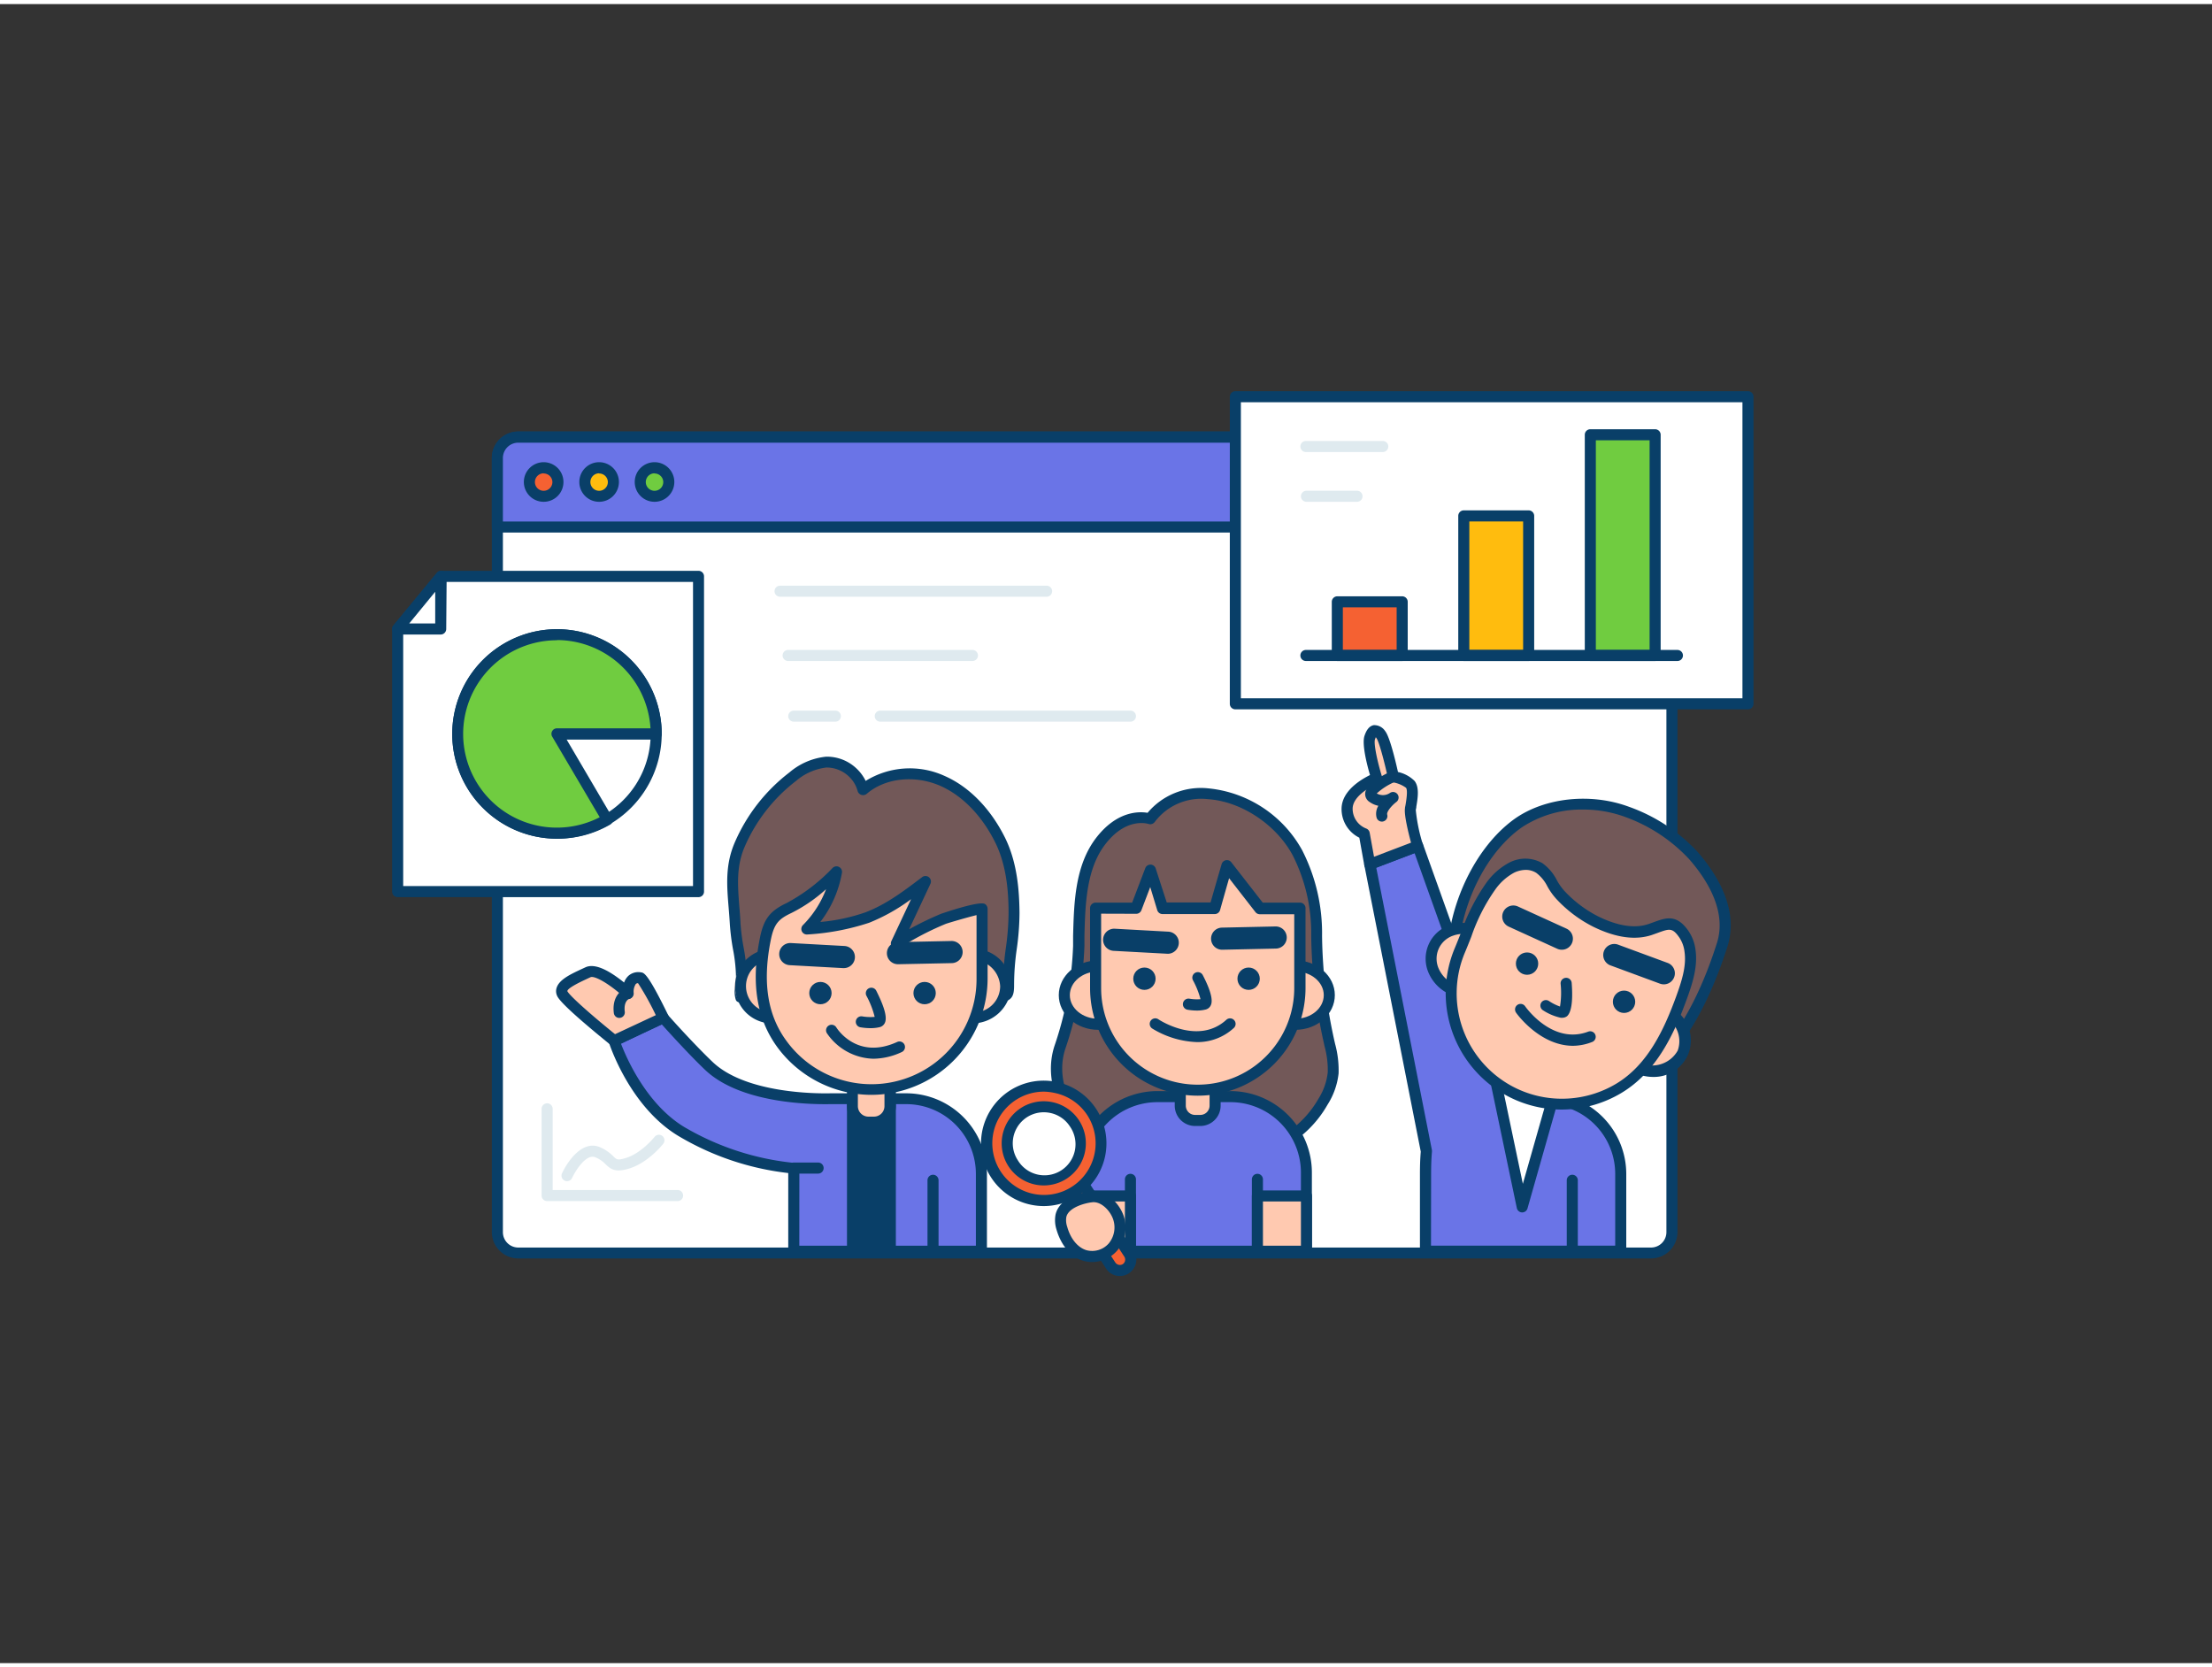 <svg xmlns="http://www.w3.org/2000/svg" viewBox="0 0 400 300" width="406" height="306" class="illustration styles_illustrationTablet__1DWOa"><rect x="0" y="0" width="400" height="300" fill="#333333" stroke="none"/><g id="_568_analytics_team_outline" data-name="#568_analytics_team_outline"><rect x="89.94" y="78.31" width="212.39" height="147.51" rx="3.77" fill="#fff"></rect><path d="M298.57,226.82H93.72a4.78,4.78,0,0,1-4.78-4.77v-140a4.78,4.78,0,0,1,4.78-4.77H298.57a4.78,4.78,0,0,1,4.77,4.77v140A4.78,4.78,0,0,1,298.57,226.82ZM93.72,79.31a2.78,2.78,0,0,0-2.78,2.77v140a2.78,2.78,0,0,0,2.78,2.77H298.57a2.78,2.78,0,0,0,2.77-2.77v-140a2.78,2.78,0,0,0-2.77-2.77Z" fill="#093f68"></path><path d="M93.72,78.31H298.57a3.77,3.77,0,0,1,3.77,3.77V94.56a0,0,0,0,1,0,0H89.94a0,0,0,0,1,0,0V82.08A3.77,3.77,0,0,1,93.72,78.31Z" fill="#6a74e7"></path><path d="M302.34,95.56H89.94a1,1,0,0,1-1-1V82.08a4.78,4.78,0,0,1,4.78-4.77H298.57a4.78,4.78,0,0,1,4.77,4.77V94.56A1,1,0,0,1,302.34,95.56Zm-211.4-2h210.4V82.08a2.78,2.78,0,0,0-2.77-2.77H93.72a2.78,2.78,0,0,0-2.78,2.77Z" fill="#093f68"></path><path d="M293.08,211.54v14H257.77v-14c0-1.41,0-2.77.16-4v0L247.7,155.56l8.67-3.3,13.37,37.33,9.74,8.35A13.59,13.59,0,0,1,293.08,211.54Z" fill="#6a74e7"></path><path d="M293.08,226.51H257.77a1,1,0,0,1-1-1v-14c0-1.56.05-2.84.15-4l-10.2-51.77a1,1,0,0,1,.62-1.13l8.67-3.3a1,1,0,0,1,.78,0,1,1,0,0,1,.52.57L270.59,189l9.26,7.95a14.62,14.62,0,0,1,14.23,14.59v14A1,1,0,0,1,293.08,226.51Zm-34.31-2h33.31v-13a12.62,12.62,0,0,0-12.6-12.6,1,1,0,0,1-.65-.24l-9.74-8.35a1,1,0,0,1-.29-.42l-13-36.37-6.93,2.64,10.07,51.08a1.23,1.23,0,0,1,0,.19.49.49,0,0,1,0,.12c-.1,1.12-.15,2.41-.15,3.95Z" fill="#093f68"></path><polygon points="269.74 191.32 275.23 217.5 281.43 195.68 269.74 191.32" fill="#fff"></polygon><path d="M275.23,218.5h0a1,1,0,0,1-.94-.79l-5.49-26.19a1,1,0,0,1,.33-1,1,1,0,0,1,1-.18l11.69,4.36a1,1,0,0,1,.61,1.21l-6.2,21.83A1,1,0,0,1,275.23,218.5Zm-4.14-25.61,4.29,20.44,4.84-17Z" fill="#093f68"></path><path d="M294.27,146.05a30.26,30.26,0,0,1,12,7.93c3.88,4.47,7,10.31,5.18,16.12-2.14,6.71-5,13.28-9.39,18.8-2.47,3.11-16.68-5.19-20.19-6.68-5-2.14-10.11-4.21-15.12-6.4-3.36-1.48-4.29-2.81-3.82-6.55,1-7.82,5.09-16.54,11.64-21.17C280.07,144.2,288,143.73,294.27,146.05Z" fill="#725858"></path><path d="M300.11,190.57c-3.49,0-9.28-2.74-15.44-5.85-1.36-.69-2.54-1.29-3.22-1.58L276.26,181c-3.26-1.37-6.64-2.78-9.94-4.23-3.85-1.69-4.93-3.53-4.41-7.59,1.14-8.91,5.87-17.49,12-21.86,5.47-3.86,13.77-4.73,20.66-2.17h0A31.11,31.11,0,0,1,307,153.33c3.61,4.16,7.47,10.5,5.38,17.08-2.53,7.92-5.66,14.17-9.57,19.11A3.24,3.24,0,0,1,300.11,190.57Zm-13.8-44.92a19.57,19.57,0,0,0-11.19,3.27C269.37,153,265,161,263.9,169.39c-.41,3.19.16,4.17,3.22,5.51,3.29,1.44,6.66,2.85,9.91,4.21,1.74.73,3.47,1.45,5.2,2.19.75.32,1.89.9,3.35,1.63,3.51,1.78,14.21,7.19,15.67,5.35,3.75-4.74,6.77-10.79,9.22-18.48,1.82-5.7-1.71-11.39-5-15.16A29.45,29.45,0,0,0,293.92,147h0A22,22,0,0,0,286.31,145.65Z" fill="#093f68"></path><ellipse cx="264.97" cy="172.95" rx="5.72" ry="6.26" transform="translate(2.28 349.35) rotate(-67.02)" fill="#ffc9b0"></ellipse><path d="M265.36,179.76a7.63,7.63,0,0,1-3-.62,7.53,7.53,0,0,1-3.94-3.77,6.41,6.41,0,0,1,3.74-8.82,7.68,7.68,0,0,1,9.39,4,6.49,6.49,0,0,1,.12,5.25h0a6.48,6.48,0,0,1-3.86,3.56A7.17,7.17,0,0,1,265.36,179.76Zm-.78-11.62a5.31,5.31,0,0,0-1.77.3,4.4,4.4,0,0,0-2.59,6.1,5.55,5.55,0,0,0,2.9,2.76,5.49,5.49,0,0,0,4,.16A4.42,4.42,0,0,0,269.8,175h0a4.43,4.43,0,0,0-.09-3.63,5.53,5.53,0,0,0-2.9-2.77A5.64,5.64,0,0,0,264.58,168.14Zm6.15,7.25h0Z" fill="#093f68"></path><ellipse cx="298.54" cy="187.19" rx="5.72" ry="6.26" transform="translate(9.64 388.94) rotate(-67.02)" fill="#ffc9b0"></ellipse><path d="M298.92,194a7.69,7.69,0,0,1-3-.62,6.74,6.74,0,1,1,9.31-3.36A6.73,6.73,0,0,1,298.92,194Zm-.77-11.62a4.72,4.72,0,0,0-4.45,2.76,5.29,5.29,0,0,0,9.68,4.1h0a5,5,0,0,0-3-6.4A5.71,5.71,0,0,0,298.15,182.38Z" fill="#093f68"></path><path d="M274.63,197.32A20,20,0,0,1,264,171.05c1.67-4,2.89-8,5.55-11.5a11.1,11.1,0,0,1,3.85-3.4,5.25,5.25,0,0,1,5,.07c1.77,1.12,2.37,3.39,3.78,4.85a22.82,22.82,0,0,0,6.47,4.86c3.08,1.51,6.68,2.5,9.91,1.37,2.76-1,4.07-1.86,6,.9a7,7,0,0,1,1.11,3c.39,2.9-.59,5.8-1.59,8.56-2.28,6.22-5.38,12.75-11.31,16.28A20.16,20.16,0,0,1,274.63,197.32Z" fill="#ffc9b0"></path><path d="M282.44,199.9a21,21,0,0,1-8.2-1.66h0a21.06,21.06,0,0,1-11.15-27.58c.38-.91.74-1.83,1.11-2.75a35.52,35.52,0,0,1,4.57-9,12.05,12.05,0,0,1,4.21-3.69,6.22,6.22,0,0,1,5.92.12,8.51,8.51,0,0,1,2.64,3.11,10.35,10.35,0,0,0,1.33,1.89,21.89,21.89,0,0,0,6.19,4.66c3.58,1.75,6.65,2.2,9.14,1.32l.81-.29c2.24-.82,4.17-1.53,6.32,1.58a7.72,7.72,0,0,1,1.28,3.47c.41,3-.54,6-1.64,9-2.27,6.2-5.43,13-11.74,16.8A21.12,21.12,0,0,1,282.44,199.9Zm-6.5-43.34a5.07,5.07,0,0,0-2.11.49,10,10,0,0,0-3.47,3.11,33.5,33.5,0,0,0-4.3,8.48c-.37.94-.74,1.87-1.13,2.8a19.06,19.06,0,0,0,10.09,25h0a19.11,19.11,0,0,0,17.19-1.18c5.77-3.43,8.73-9.9,10.88-15.77,1-2.77,1.89-5.47,1.53-8.08a5.83,5.83,0,0,0-.93-2.6c-1.27-1.83-1.79-1.64-4-.83l-.84.3c-3,1.06-6.6.58-10.68-1.41a23.57,23.57,0,0,1-6.75-5.07,11.85,11.85,0,0,1-1.6-2.25,7,7,0,0,0-2-2.44A3.53,3.53,0,0,0,275.94,156.56Z" fill="#093f68"></path><path d="M282.45,183.3h-.22a9.65,9.65,0,0,1-3.22-1.36,1,1,0,0,1-.3-1.38,1,1,0,0,1,1.39-.29,8.67,8.67,0,0,0,2,1,15.51,15.51,0,0,0,.11-4.11,1,1,0,0,1,.92-1.08,1,1,0,0,1,1.08.92c.17,2.22.18,5.05-.82,6A1.41,1.41,0,0,1,282.45,183.3Z" fill="#093f68"></path><path d="M284.32,226.52a1,1,0,0,1-1-1V212.69a1,1,0,0,1,2,0v12.83A1,1,0,0,1,284.32,226.52Z" fill="#093f68"></path><path d="M256.37,152.26s-1.51-5.34-1.32-6.65.72-3.57,0-4.51-3.08-1.4-3.08-1.4-1.41-6.57-2.25-7.61-1.48-1-2,.57S249,140,249,140s-5.26,2-5.35,5.44a4.84,4.84,0,0,0,3.1,4.6l1,5.54Z" fill="#ffc9b0"></path><path d="M247.7,156.56a1,1,0,0,1-.49-.12,1,1,0,0,1-.5-.7l-.9-5a5.76,5.76,0,0,1-3.21-5.33c.09-3.17,3.49-5.18,5.14-6-.57-1.94-1.49-5.58-1-7.08.25-.74.69-1.75,1.67-1.94a2.35,2.35,0,0,1,2.06,1.06c.83,1,1.87,5.36,2.33,7.41a6.06,6.06,0,0,1,3,1.62c.89,1.14.58,3.07.32,4.62,0,.23-.07.45-.1.64a30.6,30.6,0,0,0,1.29,6.24,1,1,0,0,1-.61,1.21l-8.67,3.3A1,1,0,0,1,247.7,156.56Zm1.09-24-.15.4c-.26.8.45,4.1,1.26,6.71a1,1,0,0,1-.6,1.23c-1.29.49-4.64,2.25-4.7,4.54a3.83,3.83,0,0,0,2.43,3.63,1,1,0,0,1,.65.76l.79,4.36,6.69-2.55c-.48-1.79-1.27-5-1.1-6.18,0-.21.07-.44.11-.68.14-.85.43-2.62.08-3.07a5.64,5.64,0,0,0-2.49-1,1,1,0,0,1-.78-.77c-.65-3-1.62-6.62-2.06-7.18C248.88,132.67,248.83,132.62,248.79,132.57Z" fill="#093f68"></path><path d="M249.93,147.83a1,1,0,0,1-1-.73,2.79,2.79,0,0,1,.32-2.13,4.24,4.24,0,0,1-1.57-.68,1.71,1.71,0,0,1-.81-1.6c.15-1.66,3-3.16,4.63-3.91a1,1,0,1,1,.82,1.83,11.51,11.51,0,0,0-3.36,2.13,2.25,2.25,0,0,0,2.37-.08,1,1,0,0,1,1.39.23,1,1,0,0,1-.2,1.38c-.9.68-1.81,1.81-1.67,2.28a1,1,0,0,1-.69,1.24A.84.84,0,0,1,249.93,147.83Z" fill="#093f68"></path><circle cx="293.68" cy="180.41" r="2.02" fill="#093f68"></circle><circle cx="276.14" cy="173.51" r="2.02" fill="#093f68"></circle><path d="M300.88,177.26a2.09,2.09,0,0,1-.69-.12l-9.05-3.34a2,2,0,0,1,1.38-3.75l9.06,3.34a2,2,0,0,1-.7,3.87Z" fill="#093f68"></path><path d="M282.42,171a2,2,0,0,1-.83-.18l-8.77-4a2,2,0,1,1,1.67-3.64l8.77,4a2,2,0,0,1-.84,3.82Z" fill="#093f68"></path><path d="M284.45,188.37c-6.05,0-10.25-5.9-10.3-6a1,1,0,0,1,1.64-1.15c.2.29,5,7,11.41,4.59a1,1,0,0,1,1.29.58,1,1,0,0,1-.58,1.29A9.62,9.62,0,0,1,284.45,188.37Z" fill="#093f68"></path><path d="M177.47,211.54v14H143.54v-15a49.29,49.29,0,0,1-20.42-6.7c-8.5-5.18-12.07-16.34-12.07-16.34l8.86-4.13s4.88,5.5,8.28,8.72c6.19,5.89,18.93,6,22,5.93l13.67,0A13.59,13.59,0,0,1,177.47,211.54Z" fill="#6a74e7"></path><path d="M177.47,226.52H143.54a1,1,0,0,1-1-1V211.38a49.81,49.81,0,0,1-19.94-6.75c-8.72-5.3-12.35-16.42-12.5-16.89a1,1,0,0,1,.53-1.21l8.86-4.13a1,1,0,0,1,1.17.24c0,.06,4.89,5.51,8.22,8.67,6,5.69,18.79,5.71,21.3,5.65l13.69,0a14.62,14.62,0,0,1,14.6,14.6v14A1,1,0,0,1,177.47,226.52Zm-32.93-2h31.93v-13a12.61,12.61,0,0,0-12.6-12.6l-13.67,0c-3.7.07-16.32-.13-22.7-6.2-2.79-2.65-6.51-6.75-7.84-8.23L112.3,188c1,2.62,4.58,10.85,11.34,15a48.69,48.69,0,0,0,20,6.55,1,1,0,0,1,.91,1Z" fill="#093f68"></path><rect x="154.13" y="197.56" width="6.84" height="27.96" fill="#093f68"></rect><path d="M161,226.52h-6.84a1,1,0,0,1-1-1v-28a1,1,0,0,1,1-1H161a1,1,0,0,1,1,1v28A1,1,0,0,1,161,226.52Zm-5.84-2H160v-26h-4.84Z" fill="#093f68"></path><path d="M154.36,139a6.51,6.51,0,0,1,1.76,3c3.85-3.3,9.69-3.63,14.33-1.59s8.15,6.13,10.41,10.67c2,4.06,2.49,8.74,2.54,13.22s-1.08,8.64-1,13.09c0,1.58-.15,1.89-1.71,2.12a32.45,32.45,0,0,1-4.41,0H141.52c-.47,0-7.5.29-7.57,0-.28-.95.15-2.07.19-3,.14-3.25-1-6.88-1.13-10.19-.25-5.13-1.27-9.61.84-14.43a31.07,31.07,0,0,1,9.55-12.22,11,11,0,0,1,6.06-2.64A6.8,6.8,0,0,1,154.36,139Z" fill="#725858"></path><path d="M135.84,180.66c-2.63,0-2.69-.23-2.86-.88a5.24,5.24,0,0,1,0-2.4,7.7,7.7,0,0,0,.12-.9,29.07,29.07,0,0,0-.56-5.61,41.09,41.09,0,0,1-.56-4.49c-.06-1-.14-2.06-.22-3-.33-4-.64-7.77,1.13-11.83a31.86,31.86,0,0,1,9.86-12.61,12.09,12.09,0,0,1,6.64-2.85,7.76,7.76,0,0,1,5.63,2.27h0a7.75,7.75,0,0,1,1.52,2.11,15.15,15.15,0,0,1,14.27-.9c4.43,1.94,8.3,5.9,10.91,11.13,2.26,4.55,2.6,9.68,2.64,13.65a48,48,0,0,1-.5,6.54,45.91,45.91,0,0,0-.48,6.55c0,1.9-.32,2.8-2.57,3.13a16.66,16.66,0,0,1-3.16,0c-.47,0-.94,0-1.39,0H141.52l-.81,0C138.5,180.62,136.94,180.66,135.84,180.66Zm-.94-1.43v0Zm0-.58c.94,0,2.88,0,5.78-.1l.88,0H176.3c.48,0,1,0,1.49,0a16,16,0,0,0,2.78,0,2.81,2.81,0,0,0,.83-.2,8.34,8.34,0,0,0,0-.9,47.66,47.66,0,0,1,.5-6.84,46.63,46.63,0,0,0,.48-6.27c0-3.76-.35-8.61-2.43-12.78-2.4-4.82-5.93-8.44-9.92-10.2-4.59-2-9.93-1.44-13.28,1.43a1,1,0,0,1-1,.2,1,1,0,0,1-.67-.71,5.58,5.58,0,0,0-1.49-2.53,5.86,5.86,0,0,0-4.16-1.7,10.3,10.3,0,0,0-5.5,2.44,30,30,0,0,0-9.24,11.82c-1.57,3.6-1.29,7-1,10.86.09,1,.17,2.06.22,3.12a38,38,0,0,0,.55,4.26,31,31,0,0,1,.58,6,10.8,10.8,0,0,1-.15,1.16A8.29,8.29,0,0,0,134.86,178.65Z" fill="#093f68"></path><path d="M154.13,195.34H161a0,0,0,0,1,0,0v3.93a2.9,2.9,0,0,1-2.9,2.9h-1a2.9,2.9,0,0,1-2.9-2.9v-3.93A0,0,0,0,1,154.13,195.34Z" fill="#ffc9b0"></path><path d="M158.07,203.18h-1a3.91,3.91,0,0,1-3.91-3.9v-3.94a1,1,0,0,1,1-1H161a1,1,0,0,1,1,1v3.94A3.91,3.91,0,0,1,158.07,203.18Zm-2.94-6.84v2.94a1.91,1.91,0,0,0,1.91,1.9h1a1.9,1.9,0,0,0,1.9-1.9v-2.94Z" fill="#093f68"></path><ellipse cx="139.14" cy="177.58" rx="6.26" ry="5.72" fill="#ffc9b0"></ellipse><path d="M139.14,184.31a6.74,6.74,0,1,1,7.26-6.73A7,7,0,0,1,139.14,184.31Zm0-11.45a4.75,4.75,0,1,0,5.26,4.72A5,5,0,0,0,139.14,172.86Z" fill="#093f68"></path><ellipse cx="175.61" cy="177.58" rx="6.26" ry="5.72" fill="#ffc9b0"></ellipse><path d="M175.61,184.31a6.74,6.74,0,1,1,7.25-6.73A7,7,0,0,1,175.61,184.31Zm0-11.45a4.75,4.75,0,1,0,5.25,4.72A5,5,0,0,0,175.61,172.86Z" fill="#093f68"></path><path d="M157.55,196.24a20.17,20.17,0,0,1-16.08-8.08c-4.22-5.66-4.41-12.43-3.07-19.11.64-3.2,1.63-4.35,4.33-5.62a33.5,33.5,0,0,0,8.53-6.5,19.31,19.31,0,0,1-5.35,10.31,43.13,43.13,0,0,0,10.9-2.05c3.88-1.47,7.24-4,10.53-6.52l-5.24,11.19a53.11,53.11,0,0,1,8.56-4.46c.41-.17,6.93-2.13,6.93-1.8v12.6A20,20,0,0,1,157.55,196.24Z" fill="#ffc9b0"></path><path d="M157.55,197.24a21.16,21.16,0,0,1-16.88-8.48c-3.84-5.16-4.91-11.67-3.25-19.91.68-3.41,1.83-4.89,4.88-6.32a32.78,32.78,0,0,0,8.26-6.32,1,1,0,0,1,1.69.89,20.38,20.38,0,0,1-3.91,8.88,33.66,33.66,0,0,0,8.12-1.73c3.78-1.42,7.08-3.94,10.28-6.37a1,1,0,0,1,1.23,0,1,1,0,0,1,.28,1.2l-3.85,8.22a54.86,54.86,0,0,1,5.88-2.84c.06,0,6.85-2.39,7.85-1.72a1.05,1.05,0,0,1,.46.85v12.6A21.07,21.07,0,0,1,157.55,197.24Zm-8.17-37.19a27.77,27.77,0,0,1-6.22,4.28c-2.35,1.11-3.18,1.93-3.78,4.92-1.54,7.64-.59,13.64,2.9,18.32a19,19,0,0,0,34.31-11.37V164.74c-1.71.41-5.1,1.41-5.56,1.58a52.66,52.66,0,0,0-8.39,4.38,1,1,0,0,1-1.2-.08,1,1,0,0,1-.25-1.18l3.56-7.58a33.74,33.74,0,0,1-7.58,4.26A43.74,43.74,0,0,1,146,168.24a1,1,0,0,1-1-.57,1,1,0,0,1,.2-1.13A18.43,18.43,0,0,0,149.38,160.05Z" fill="#093f68"></path><path d="M157.45,185.18a10.66,10.66,0,0,1-1.87-.16,1,1,0,0,1-.81-1.15,1,1,0,0,1,1.15-.82,8.81,8.81,0,0,0,2.25.09,16.08,16.08,0,0,0-1.5-3.83,1,1,0,0,1,1.77-.93c1,2,2.14,4.58,1.58,5.82a1.38,1.38,0,0,1-1,.81A6.81,6.81,0,0,1,157.45,185.18Z" fill="#093f68"></path><path d="M168.72,226.52a1,1,0,0,1-1-1V212.69a1,1,0,0,1,2,0v12.83A1,1,0,0,1,168.72,226.52Z" fill="#093f68"></path><circle cx="167.2" cy="178.84" r="2.02" fill="#093f68"></circle><circle cx="148.36" cy="178.84" r="2.02" fill="#093f68"></circle><path d="M162.38,173.62a2,2,0,0,1,0-4l9.65-.2a2,2,0,0,1,.09,4l-9.65.2Z" fill="#093f68"></path><path d="M152.54,174.32h-.11l-9.63-.53a2,2,0,1,1,.22-4l9.63.53a2,2,0,0,1-.11,4Z" fill="#093f68"></path><path d="M157.94,190.71a10.48,10.48,0,0,1-8.42-4.63,1,1,0,0,1,.34-1.37,1,1,0,0,1,1.37.33c.16.26,3.78,5.94,11,2.64a1,1,0,1,1,.84,1.82A12.4,12.4,0,0,1,157.94,190.71Z" fill="#093f68"></path><path d="M208,147.31s-4.56-1.6-8.88,4c-4,5.24-3.82,12.75-4,19a64.41,64.41,0,0,1-3.44,18.43c-1.82,5.69.82,11.88,5.34,15.32a23.11,23.11,0,0,0,12.33,4.2c3.64.29,7.18-.69,10.76-.28a19.13,19.13,0,0,0,19.19-9.49,12.31,12.31,0,0,0,1.83-5.24,18.8,18.8,0,0,0-.69-5.42,92.77,92.77,0,0,1-2.3-19.33,32,32,0,0,0-3.48-15.06C229.09,143.26,214.34,138.6,208,147.31Z" fill="#725858"></path><path d="M210.73,209.29c-.51,0-1,0-1.53,0-5.31-.43-9.52-1.87-12.86-4.41-5.18-3.93-7.52-10.68-5.68-16.42a62.81,62.81,0,0,0,3.39-18.16c0-.59,0-1.19,0-1.8.16-6,.33-12.76,4.19-17.76,3.72-4.81,7.67-4.77,9.28-4.5a12.58,12.58,0,0,1,11-4.42A21.8,21.8,0,0,1,235.47,153a33,33,0,0,1,3.6,15.53,91.79,91.79,0,0,0,2.27,19.11l.09.39a18.12,18.12,0,0,1,.63,5.33,13.18,13.18,0,0,1-2,5.66,20.1,20.1,0,0,1-20.17,10,27,27,0,0,0-5.37.12C213.31,209.18,212,209.29,210.73,209.29Zm-4.35-61.2c-1.46,0-4,.57-6.5,3.83-3.46,4.47-3.63,10.91-3.78,16.59,0,.61,0,1.21,0,1.81a64.73,64.73,0,0,1-3.49,18.7c-1.58,4.94.47,10.79,5,14.22,3,2.3,6.89,3.61,11.81,4a30.34,30.34,0,0,0,5-.16,28.41,28.41,0,0,1,5.77-.12,18.18,18.18,0,0,0,18.22-9,11.17,11.17,0,0,0,1.69-4.8,16.15,16.15,0,0,0-.59-4.75l-.08-.39a93.73,93.73,0,0,1-2.32-19.53,31.14,31.14,0,0,0-3.36-14.59c-3-5.56-9.31-9.73-15.32-10.13a10.52,10.52,0,0,0-9.62,4.13,1,1,0,0,1-1.13.35A4.85,4.85,0,0,0,206.38,148.09Z" fill="#093f68"></path><path d="M236.25,211.33v14.19h-40.7V211.33a13.76,13.76,0,0,1,13.77-13.77h13.15a13.75,13.75,0,0,1,11.78,6.62A13.59,13.59,0,0,1,236.25,211.33Z" fill="#6a74e7"></path><path d="M236.25,226.52h-40.7a1,1,0,0,1-1-1V211.33a14.59,14.59,0,0,1,2-7.45,14.81,14.81,0,0,1,12.75-7.32h13.15a14.75,14.75,0,0,1,14.78,14.77v14.19A1,1,0,0,1,236.25,226.52Zm-39.7-2h38.7V211.33a12.76,12.76,0,0,0-12.78-12.77H209.32a12.76,12.76,0,0,0-12.77,12.77Z" fill="#093f68"></path><path d="M204.42,226.52a1,1,0,0,1-1-1v-13a1,1,0,0,1,2,0v13A1,1,0,0,1,204.42,226.52Z" fill="#093f68"></path><path d="M227.38,226.52a1,1,0,0,1-1-1v-13a1,1,0,0,1,2,0v13A1,1,0,0,1,227.38,226.52Z" fill="#093f68"></path><path d="M213.43,195.57h6.3a0,0,0,0,1,0,0v3.62a2.67,2.67,0,0,1-2.67,2.67h-1a2.67,2.67,0,0,1-2.67-2.67v-3.62A0,0,0,0,1,213.43,195.57Z" fill="#ffc9b0"></path><path d="M217.06,202.87h-.95a3.68,3.68,0,0,1-3.68-3.68v-3.62a1,1,0,0,1,1-1h6.3a1,1,0,0,1,1,1v3.62A3.68,3.68,0,0,1,217.06,202.87Zm-2.63-6.3v2.62a1.68,1.68,0,0,0,1.68,1.68h.95a1.68,1.68,0,0,0,1.67-1.68v-2.62Z" fill="#093f68"></path><ellipse cx="198.58" cy="179.21" rx="6.12" ry="5.27" fill="#ffc9b0"></ellipse><path d="M198.58,185.48c-3.93,0-7.12-2.81-7.12-6.27s3.19-6.28,7.12-6.28,7.12,2.82,7.12,6.28S202.5,185.48,198.58,185.48Zm0-10.55c-2.82,0-5.12,1.92-5.12,4.28s2.3,4.27,5.12,4.27,5.12-1.92,5.12-4.27S201.4,174.93,198.58,174.93Z" fill="#093f68"></path><ellipse cx="234.26" cy="179.21" rx="6.12" ry="5.27" fill="#ffc9b0"></ellipse><path d="M234.26,185.48c-3.93,0-7.12-2.81-7.12-6.27s3.19-6.28,7.12-6.28,7.12,2.82,7.12,6.28S238.18,185.48,234.26,185.48Zm0-10.55c-2.83,0-5.12,1.92-5.12,4.28s2.29,4.27,5.12,4.27,5.12-1.92,5.12-4.27S237.08,174.93,234.26,174.93Z" fill="#093f68"></path><path d="M227.81,163.57l-6-7.68s-1.34,4.72-2.16,7.65l-9.42,0L208,156.66l-2.62,6.84-7.3,0v14.46a18.46,18.46,0,0,0,18.46,18.45h0A18.46,18.46,0,0,0,235,177.94V163.59Z" fill="#ffc9b0"></path><path d="M216.58,197.39a19.47,19.47,0,0,1-19.46-19.45V163.48a1,1,0,0,1,.3-.71,1,1,0,0,1,.7-.29h0l6.61,0,2.36-6.2a1,1,0,0,1,1.89,0l2,6.17,7.93,0c.83-2.92,2-6.93,2-6.93a1,1,0,0,1,1.75-.34l5.68,7.3,6.74,0a1,1,0,0,1,1,1v14.35A19.47,19.47,0,0,1,216.58,197.39Zm-17.46-32.91v13.46a17.46,17.46,0,0,0,34.92,0V164.58H227.8a1,1,0,0,1-.78-.39l-4.76-6.12c-.47,1.64-1.14,4-1.63,5.75a1,1,0,0,1-1,.73h0l-9.41,0a1,1,0,0,1-.95-.69L208,159.67l-1.6,4.19a1,1,0,0,1-.94.64h0Z" fill="#093f68"></path><path d="M216.49,182a10.7,10.7,0,0,1-1.74-.15,1,1,0,0,1,.34-2,8,8,0,0,0,2,.09,15.27,15.27,0,0,0-1.37-3.43,1,1,0,0,1,1.78-.92c.95,1.83,2,4.26,1.46,5.43a1.39,1.39,0,0,1-.93.79A6.46,6.46,0,0,1,216.49,182Z" fill="#093f68"></path><rect x="195.55" y="215.57" width="8.87" height="9.95" fill="#ffc9b0"></rect><path d="M204.42,226.52h-8.87a1,1,0,0,1-1-1v-10a1,1,0,0,1,1-1h8.87a1,1,0,0,1,1,1v10A1,1,0,0,1,204.42,226.52Zm-7.87-2h6.87v-8h-6.87Z" fill="#093f68"></path><rect x="227.38" y="215.57" width="8.87" height="9.95" fill="#ffc9b0"></rect><path d="M236.25,226.52h-8.87a1,1,0,0,1-1-1v-10a1,1,0,0,1,1-1h8.87a1,1,0,0,1,1,1v10A1,1,0,0,1,236.25,226.52Zm-7.87-2h6.87v-8h-6.87Z" fill="#093f68"></path><circle cx="225.79" cy="176.24" r="2.02" fill="#093f68"></circle><circle cx="206.95" cy="176.24" r="2.02" fill="#093f68"></circle><path d="M221,171a2,2,0,0,1,0-4l9.64-.21a2,2,0,1,1,.09,4L221,171Z" fill="#093f68"></path><path d="M211.13,171.72H211l-9.63-.52a2,2,0,0,1,.22-4l9.63.53a2,2,0,0,1-.11,4Z" fill="#093f68"></path><path d="M216.43,187.7a16.58,16.58,0,0,1-8.08-2.46,1,1,0,0,1-.28-1.38,1,1,0,0,1,1.39-.29c.29.2,7.25,4.7,12.3.1a1,1,0,0,1,1.41.06,1,1,0,0,1-.06,1.42A9.67,9.67,0,0,1,216.43,187.7Z" fill="#093f68"></path><circle cx="98.31" cy="86.45" r="2.58" fill="#f56132"></circle><path d="M98.31,90a3.58,3.58,0,1,1,3.58-3.58A3.57,3.57,0,0,1,98.31,90Zm0-5.15a1.58,1.58,0,1,0,1.58,1.57A1.57,1.57,0,0,0,98.31,84.88Z" fill="#093f68"></path><circle cx="108.34" cy="86.45" r="2.58" fill="#ffbc0e"></circle><path d="M108.34,90a3.58,3.58,0,1,1,3.58-3.58A3.58,3.58,0,0,1,108.34,90Zm0-5.15a1.58,1.58,0,1,0,1.58,1.57A1.57,1.57,0,0,0,108.34,84.88Z" fill="#093f68"></path><circle cx="118.37" cy="86.45" r="2.58" fill="#70cc40"></circle><path d="M118.37,90a3.58,3.58,0,1,1,3.57-3.58A3.58,3.58,0,0,1,118.37,90Zm0-5.15a1.58,1.58,0,1,0,1.57,1.57A1.57,1.57,0,0,0,118.37,84.88Z" fill="#093f68"></path><rect x="223.39" y="71" width="92.7" height="55.53" fill="#fff"></rect><path d="M316.09,127.53h-92.7a1,1,0,0,1-1-1V71a1,1,0,0,1,1-1h92.7a1,1,0,0,1,1,1v55.53A1,1,0,0,1,316.09,127.53Zm-91.7-2h90.7V72h-90.7Z" fill="#093f68"></path><rect x="241.83" y="108.09" width="11.73" height="9.7" fill="#f56132"></rect><path d="M253.56,118.79H241.83a1,1,0,0,1-1-1v-9.7a1,1,0,0,1,1-1h11.73a1,1,0,0,1,1,1v9.7A1,1,0,0,1,253.56,118.79Zm-10.73-2h9.73v-7.7h-9.73Z" fill="#093f68"></path><rect x="264.7" y="92.55" width="11.73" height="25.24" fill="#ffbc0e"></rect><path d="M276.43,118.79H264.7a1,1,0,0,1-1-1V92.55a1,1,0,0,1,1-1h11.73a1,1,0,0,1,1,1v25.24A1,1,0,0,1,276.43,118.79Zm-10.73-2h9.73V93.55H265.7Z" fill="#093f68"></path><rect x="287.58" y="77.88" width="11.73" height="39.9" fill="#70cc40"></rect><path d="M299.3,118.79H287.58a1,1,0,0,1-1-1V77.88a1,1,0,0,1,1-1H299.3a1,1,0,0,1,1,1v39.91A1,1,0,0,1,299.3,118.79Zm-10.72-2h9.72V78.88h-9.72Z" fill="#093f68"></path><path d="M303.33,118.79H236.15a1,1,0,0,1,0-2h67.18a1,1,0,0,1,0,2Z" fill="#093f68"></path><path d="M250.05,81h-13.9a1,1,0,0,1,0-2h13.9a1,1,0,0,1,0,2Z" fill="#dfeaef"></path><polygon points="126.32 160.49 71.91 160.49 71.91 113.02 79.78 103.48 126.32 103.48 126.32 160.49" fill="#fff"></polygon><path d="M126.32,161.49H71.91a1,1,0,0,1-1-1V113a1,1,0,0,1,.23-.64L79,102.84a1,1,0,0,1,.77-.36h46.54a1,1,0,0,1,1,1v57A1,1,0,0,1,126.32,161.49Zm-53.41-2h52.41v-55H80.25l-7.34,8.9Z" fill="#093f68"></path><polygon points="71.91 113.02 79.69 113.02 79.78 103.48 71.91 113.02" fill="#fff"></polygon><path d="M79.69,114H71.91a1,1,0,0,1-.9-.58,1,1,0,0,1,.13-1.06L79,102.84a1,1,0,0,1,1.77.65L80.69,113A1,1,0,0,1,79.69,114ZM74,112H78.7l0-5.73Z" fill="#093f68"></path><circle cx="100.72" cy="131.98" r="17.94" fill="#fff"></circle><path d="M100.72,150.92A18.94,18.94,0,1,1,119.66,132,19,19,0,0,1,100.72,150.92Zm0-35.88A16.94,16.94,0,1,0,117.66,132,17,17,0,0,0,100.72,115Z" fill="#093f68"></path><path d="M100.72,132l9.11,15.46A17.94,17.94,0,1,1,118.66,132Z" fill="#70cc40"></path><path d="M100.72,150.92A18.94,18.94,0,1,1,119.66,132a1,1,0,0,1-1,1H102.47l8.22,14a1,1,0,0,1,.11.76,1,1,0,0,1-.46.61A18.92,18.92,0,0,1,100.72,150.92Zm0-35.88a16.94,16.94,0,1,0,7.73,32l-8.59-14.57a1,1,0,0,1,.86-1.51h16.91A17,17,0,0,0,100.72,115Z" fill="#093f68"></path><path d="M147.94,211.48h-4.4a1,1,0,0,1,0-2h4.4a1,1,0,0,1,0,2Z" fill="#093f68"></path><path d="M119.91,183.31s-3.47-7.14-4.17-7.23c-2.47-.33-2.17,2.84-2.17,2.84s-5.14-4.86-7.28-3.84-5.4,2.31-4.6,3.9,9.36,8.46,9.36,8.46Z" fill="#ffc9b0"></path><path d="M111.05,188.44a1,1,0,0,1-.63-.22c-2-1.64-8.79-7.13-9.63-8.79a2,2,0,0,1-.11-1.62c.51-1.45,2.53-2.4,4.49-3.31l.69-.32c2-.93,5,1.15,7,2.75a3,3,0,0,1,.73-1.17,2.69,2.69,0,0,1,2.32-.67c.55.07,1.23.16,4.94,7.78a1,1,0,0,1,0,.77,1,1,0,0,1-.52.57l-8.86,4.13A.9.9,0,0,1,111.05,188.44Zm-4-12.52a.73.73,0,0,0-.3.06l-.7.33c-.94.44-3.43,1.6-3.46,2.18.44.88,4.64,4.56,8.63,7.78l7.37-3.44a50.9,50.9,0,0,0-3.21-5.78.54.54,0,0,0-.41.15,2.52,2.52,0,0,0-.38,1.62,1,1,0,0,1-1.68.82C110.89,177.76,108.17,175.92,107,175.92Zm8.21,1Z" fill="#093f68"></path><path d="M112,183.33a1,1,0,0,1-1-.88c-.37-3,1.36-4.27,2.33-4.5a1,1,0,0,1,.5,1.93c-.13,0-1.08.42-.85,2.33a1,1,0,0,1-.87,1.11Z" fill="#093f68"></path><path d="M189.26,107.17h-48.2a1,1,0,0,1,0-2h48.2a1,1,0,0,1,0,2Z" fill="#dfeaef"></path><path d="M175.85,118.79H142.52a1,1,0,0,1,0-2h33.33a1,1,0,0,1,0,2Z" fill="#dfeaef"></path><path d="M204.42,129.76H159.18a1,1,0,0,1,0-2h45.24a1,1,0,1,1,0,2Z" fill="#dfeaef"></path><path d="M151.06,129.76h-7.52a1,1,0,1,1,0-2h7.52a1,1,0,1,1,0,2Z" fill="#dfeaef"></path><path d="M245.39,90h-9.14a1,1,0,0,1,0-2h9.14a1,1,0,0,1,0,2Z" fill="#dfeaef"></path><rect x="196.19" y="210.5" width="3.94" height="19.8" rx="1.97" transform="translate(-88.35 144.55) rotate(-33.21)" fill="#f56132"></rect><path d="M202.51,230a3.15,3.15,0,0,1-.61-.06,2.94,2.94,0,0,1-1.88-1.28l-8.69-13.27a3,3,0,0,1-.42-2.23,3,3,0,0,1,5.39-1L205,225.41a2.88,2.88,0,0,1,.42,2.23,3,3,0,0,1-2.9,2.36Zm-8.69-17.21a1,1,0,0,0-.53.16.94.94,0,0,0-.42.61.89.89,0,0,0,.14.73l8.68,13.27a1,1,0,0,0,1.35.29h0a1,1,0,0,0,.28-1.34l-8.69-13.27a1,1,0,0,0-.61-.42Z" fill="#093f68"></path><circle cx="188.74" cy="206.01" r="10.34" fill="#f56132"></circle><path d="M188.76,217.35a11.62,11.62,0,0,1-2.34-.24,11.34,11.34,0,1,1,2.34.24Zm0-20.69a9.34,9.34,0,1,0,7.84,4.23h0a9.3,9.3,0,0,0-5.91-4A9.73,9.73,0,0,0,188.72,196.66Z" fill="#093f68"></path><circle cx="188.74" cy="206.01" r="6.62" fill="#fff"></circle><path d="M188.75,213.62a7.61,7.61,0,1,1,4.16-1.24A7.61,7.61,0,0,1,188.75,213.62Zm0-13.23a5.61,5.61,0,0,0-4.69,8.69,5.62,5.62,0,1,0,9.4-6.15h0a5.59,5.59,0,0,0-3.55-2.42A5.79,5.79,0,0,0,188.73,200.39Z" fill="#093f68"></path><path d="M122.53,216.45H98.94a1,1,0,0,1-1-1V199.77a1,1,0,0,1,2,0v14.68h22.59a1,1,0,1,1,0,2Z" fill="#dfeaef"></path><path d="M102.54,212.85a1.06,1.06,0,0,1-.42-.09,1,1,0,0,1-.49-1.33c1.1-2.35,3.75-6,6.79-4.75a7.45,7.45,0,0,1,2.49,1.68c.62.6.76.74,2.19.32,2.88-.84,5.24-3.81,5.27-3.84a1,1,0,0,1,1.4-.17,1,1,0,0,1,.17,1.41c-.11.14-2.77,3.5-6.28,4.52-2.36.69-3.17.14-4.14-.8a5.37,5.37,0,0,0-1.87-1.27c-1.68-.7-3.65,2.55-4.2,3.74A1,1,0,0,1,102.54,212.85Z" fill="#dfeaef"></path><path d="M191.86,219.07a4.55,4.55,0,0,0,.15,2.28c.6,2.16,2,4.28,4.16,4.93a5,5,0,0,0,5.11-1.55,5.53,5.53,0,0,0,1-5.31c-.66-1.91-2.63-4-4.8-3.76C195.45,215.88,192.4,216.88,191.86,219.07Z" fill="#ffc9b0"></path><path d="M197.49,227.47a5.55,5.55,0,0,1-1.61-.23c-2.23-.67-4-2.78-4.83-5.63a5.55,5.55,0,0,1-.16-2.78h0c.65-2.63,3.88-3.89,6.44-4.16s5,2,5.85,4.42a6.53,6.53,0,0,1-1.14,6.29A6,6,0,0,1,197.49,227.47Zm-4.66-8.16a3.58,3.58,0,0,0,.15,1.77c.6,2.18,1.9,3.77,3.48,4.25a4,4,0,0,0,4.06-1.25,4.55,4.55,0,0,0,.77-4.34c-.56-1.62-2.2-3.25-3.75-3.08s-4.31,1-4.71,2.65Z" fill="#093f68"></path></g></svg>